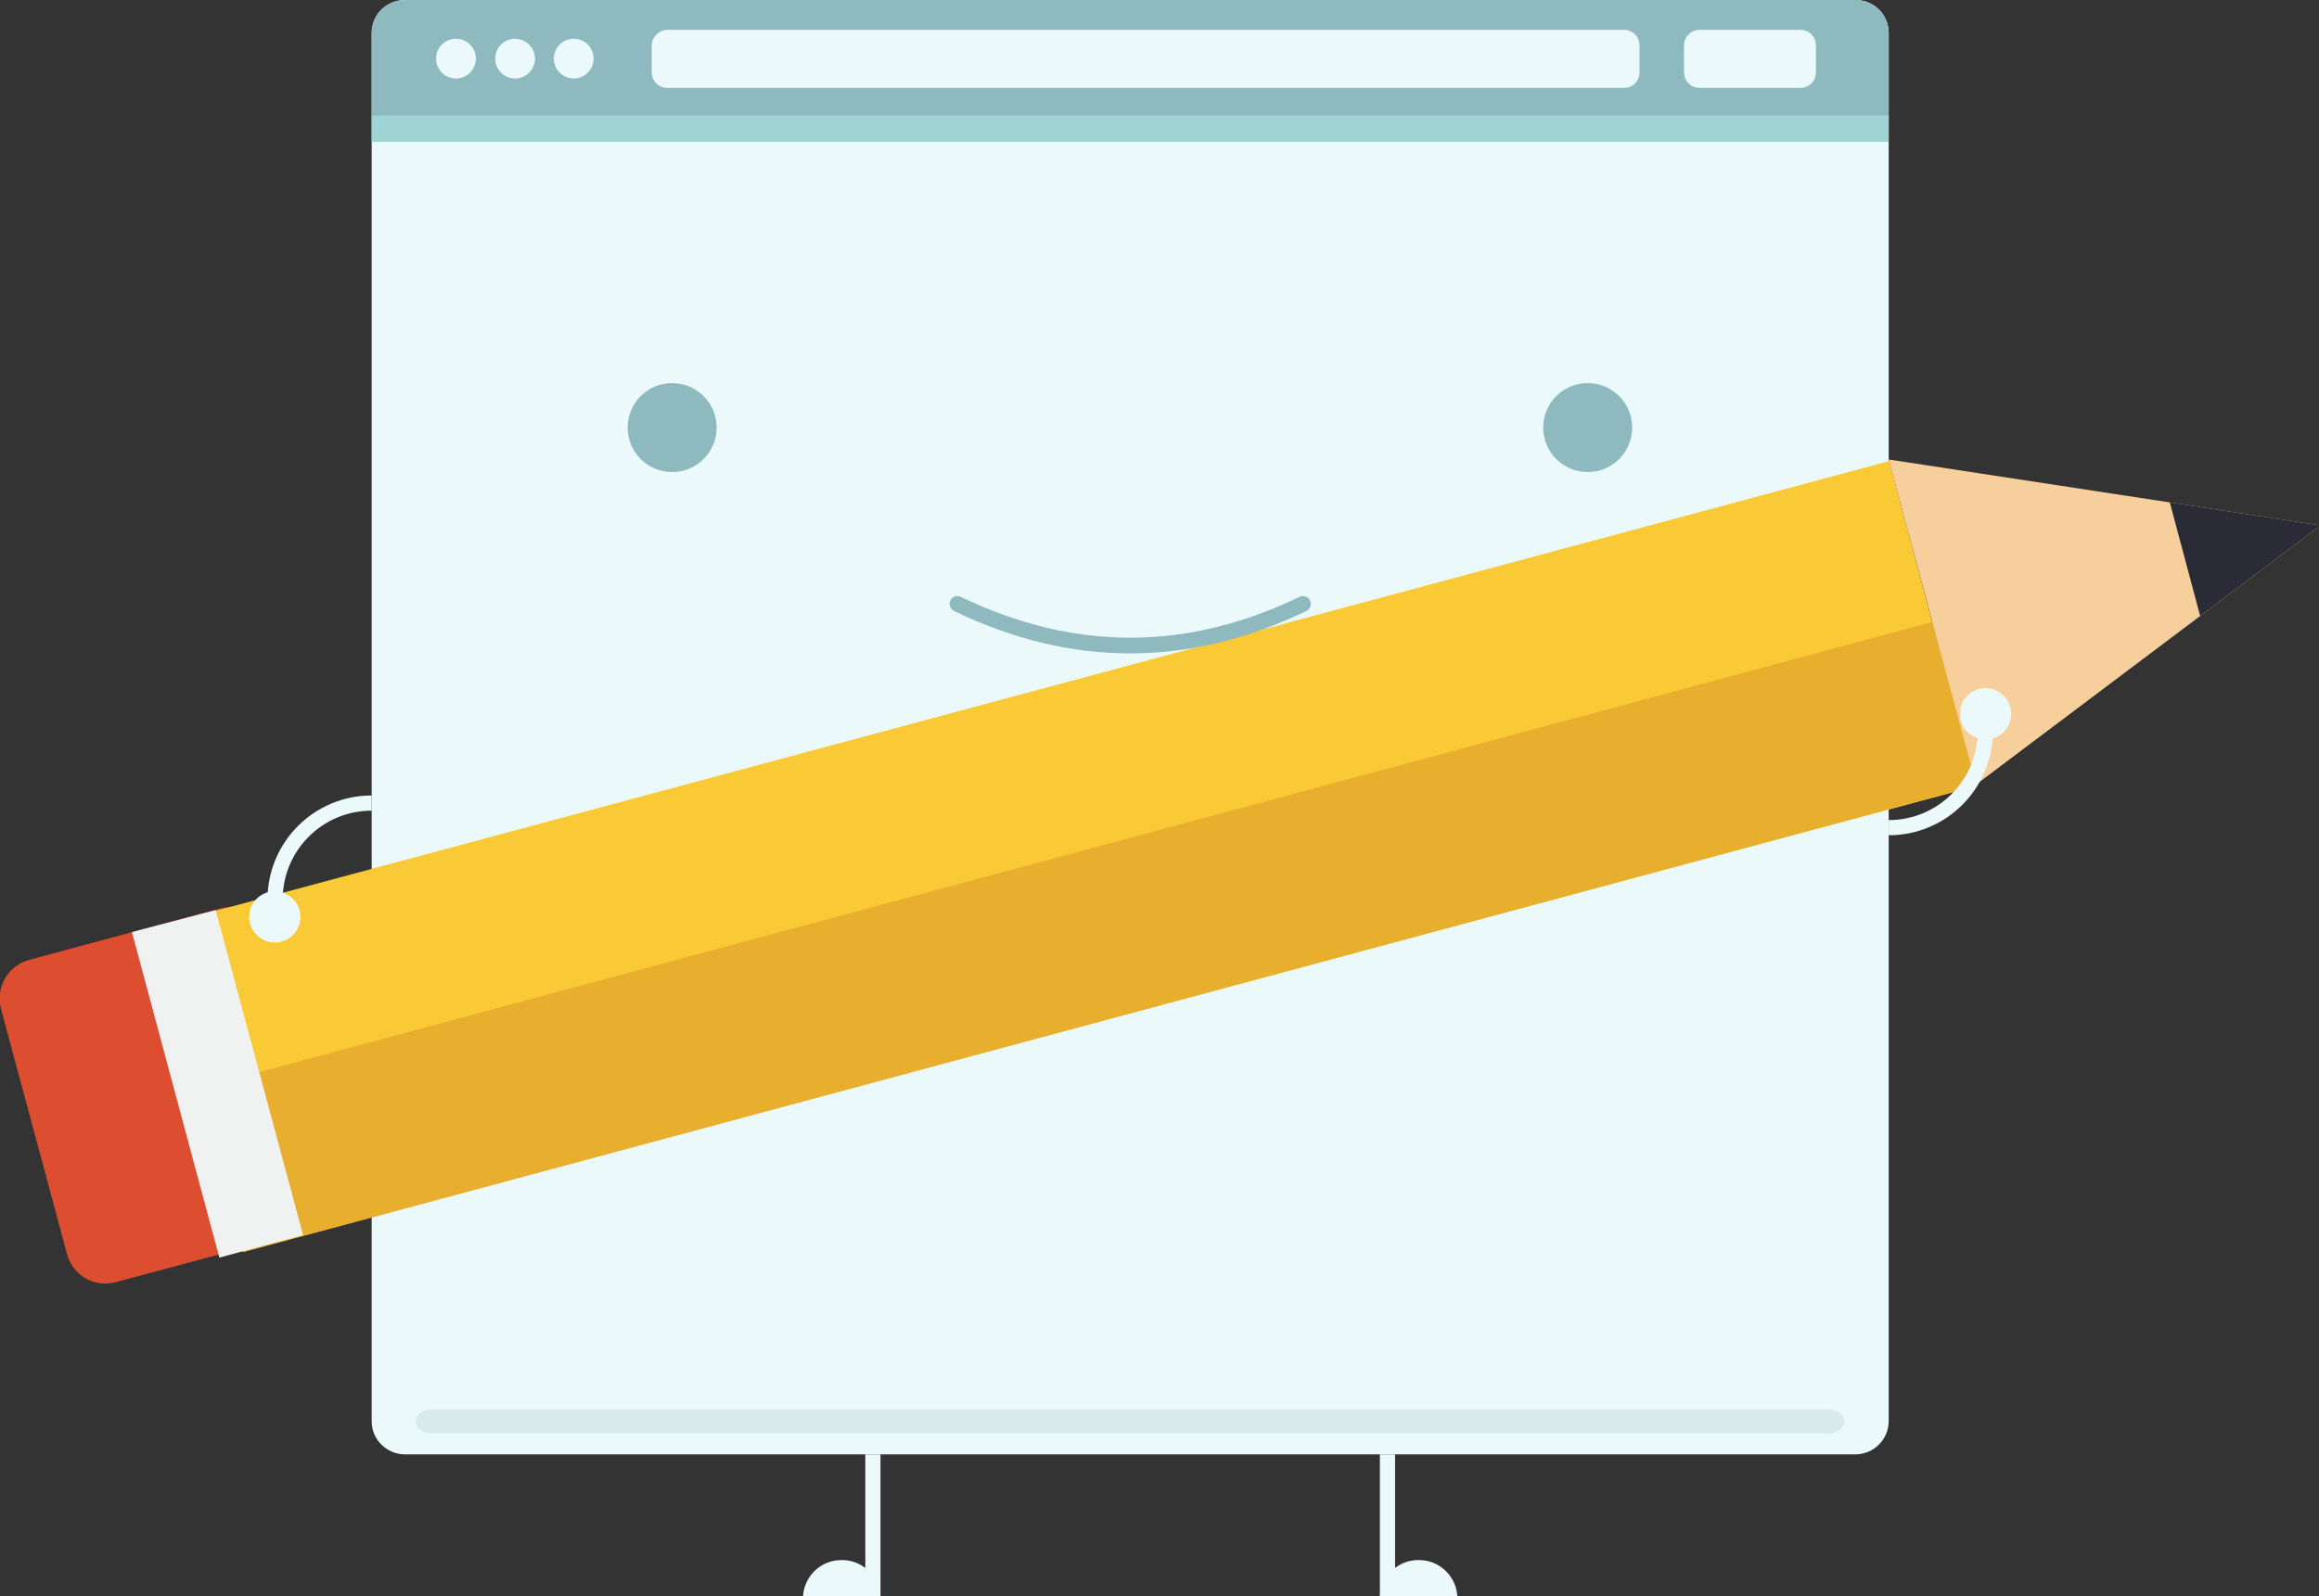 <svg version="1.1" id="Sk_lIb86Dx7" xmlns="http://www.w3.org/2000/svg" xmlns:xlink="http://www.w3.org/1999/xlink" x="0px" y="0px" viewBox="0 0 443 305" style="enable-background:new 0 0 443.3 305.2;" xml:space="preserve"><rect x="0" y="0" width="443" height="305" fill="#333333" stroke="none"/><style>@-webkit-keyframes H1MbI-8pPeQ_rka8IpPgQ_Animation{0%{-webkit-transform: rotate(0deg);transform: rotate(0deg);}50%{-webkit-transform: rotate(-2deg);transform: rotate(-2deg);}100%{-webkit-transform: rotate(0deg);transform: rotate(0deg);}}@keyframes H1MbI-8pPeQ_rka8IpPgQ_Animation{0%{-webkit-transform: rotate(0deg);transform: rotate(0deg);}50%{-webkit-transform: rotate(-2deg);transform: rotate(-2deg);}100%{-webkit-transform: rotate(0deg);transform: rotate(0deg);}}@-webkit-keyframes B1CbIZI6Dl7_rJ6V8Tvgm_Animation{0%{-webkit-transform: scale(1, 1);transform: scale(1, 1);}50%{-webkit-transform: scale(1.2, 1.2);transform: scale(1.2, 1.2);}100%{-webkit-transform: scale(1, 1);transform: scale(1, 1);}}@keyframes B1CbIZI6Dl7_rJ6V8Tvgm_Animation{0%{-webkit-transform: scale(1, 1);transform: scale(1, 1);}50%{-webkit-transform: scale(1.2, 1.2);transform: scale(1.2, 1.2);}100%{-webkit-transform: scale(1, 1);transform: scale(1, 1);}}@-webkit-keyframes HJUzLb8pPl7_Animation{0%{opacity: 0;}10%{opacity: 1;}20%{opacity: 0;}100%{opacity: 0;}}@keyframes HJUzLb8pPl7_Animation{0%{opacity: 0;}10%{opacity: 1;}20%{opacity: 0;}100%{opacity: 0;}}@-webkit-keyframes rk1zLWITPe7_Animation{0%{opacity: 1;}10%{opacity: 0;}20%{opacity: 1;}100%{opacity: 1;}}@keyframes rk1zLWITPe7_Animation{0%{opacity: 1;}10%{opacity: 0;}20%{opacity: 1;}100%{opacity: 1;}}#Sk_lIb86Dx7 *{-webkit-animation-duration: 1s;animation-duration: 1s;-webkit-animation-iteration-count: infinite;animation-iteration-count: infinite;-webkit-animation-timing-function: cubic-bezier(0, 0, 1, 1);animation-timing-function: cubic-bezier(0, 0, 1, 1);}#SJcgIbITweQ{fill: #EBF9FA;}#HJogIWL6vem{fill: #8EBABF;}#HkneLbLawg7{fill: #9FD4D4;}#HJax8bL6we7{fill: #EBF9FA;}#HJAxIWI6vxX{fill: #EBF9FA;}#BJJbIbLpwg7{fill: #EBF9FA;}#HklZLW8pPgQ{fill: #EBF9FA;}#rJ-bIWU6wxQ{fill: #EBF9FA;}#B1QW8W86PlQ{fill: #DD4E31;}#B1EZI-I6weX{fill: #F9CA35;}#SyBW8-ITveX{fill: #E8AF2E;-webkit-transform:  matrix(0.966, -0.26, 0.26, 0.966, -39.378, 60.136);transform:  matrix(0.966, -0.26, 0.26, 0.966, -39.378, 60.136);}#S18bUZITPg7{fill: #F0F1F1;}#rkDZU-U6vx7{fill: #F7CF9C;}#HJdbU-IpPgm{fill: #2B2B38;}#S1FWUb86wl7{fill: #D8EAEB;}#S19W8WUaPlX{fill: #EBF9FA;}#SksbL-L6PlX{fill: #EBF9FA;}#HJ2ZUZ8avxm{fill: #EBF9FA;}#rkTb8b8aDgX{fill: #EBF9FA;}#B1CbIZI6Dl7{fill: none;stroke: #8EBABF;stroke-width: 3;stroke-linecap: round;stroke-miterlimit: 10;}#ByxGIZU6DgQ{fill: #8EBABF;}#S1WfIZIpwlm{fill: #8EBABF;}#ByzMIWI6DlX{fill: #EBF9FA;}#rkmGUbIpPl7{fill: #EBF9FA;}#SJNMI-86wg7{fill: #EBF9FA;}#BJHM8-8awgX{fill: #EBF9FA;}#rJwzIZI6vlX{fill: none;stroke: #8EBABF;stroke-width: 3;stroke-linecap: round;stroke-miterlimit: 10;}#HJuGLb8awem{fill: none;stroke: #8EBABF;stroke-width: 3;stroke-linecap: round;stroke-miterlimit: 10;}#rk1zLWITPe7{-webkit-animation-name: rk1zLWITPe7_Animation;animation-name: rk1zLWITPe7_Animation;-webkit-transform-origin: 50% 50%;transform-origin: 50% 50%;transform-box: fill-box;opacity: 1;}#HJUzLb8pPl7{-webkit-animation-name: HJUzLb8pPl7_Animation;animation-name: HJUzLb8pPl7_Animation;-webkit-transform-origin: 50% 50%;transform-origin: 50% 50%;transform-box: fill-box;opacity: 0;}#B1CbIZI6Dl7_rJ6V8Tvgm{-webkit-animation-name: B1CbIZI6Dl7_rJ6V8Tvgm_Animation;animation-name: B1CbIZI6Dl7_rJ6V8Tvgm_Animation;-webkit-transform-origin: 50% 50%;transform-origin: 50% 50%;transform-box: fill-box;-webkit-transform: scale(1, 1);transform: scale(1, 1);}#H1MbI-8pPeQ_rka8IpPgQ{-webkit-animation-name: H1MbI-8pPeQ_rka8IpPgQ_Animation;animation-name: H1MbI-8pPeQ_rka8IpPgQ_Animation;-webkit-transform-origin: 50% 50%;transform-origin: 50% 50%;transform-box: fill-box;-webkit-transform: rotate(0deg);transform: rotate(0deg);}</style>

<title>Asset 11</title>
<g id="BkFeLb8pvx7">
	<path d="M77.4,0h277.1c3.5,0,6.3,2.8,6.3,6.3v265.2c0,3.5-2.8,6.4-6.4,6.4l0,0h-277c-3.5,0-6.4-2.8-6.4-6.3&#10;&#9;&#9;c0,0,0,0,0,0V6.3C71,2.8,73.8,0,77.4,0C77.4,0,77.4,0,77.4,0z" id="SJcgIbITweQ"/>
	<path d="M354.4,0H77.4C73.9,0,71,2.8,71,6.3v16.1h289.8V6.3C360.8,2.8,357.9,0,354.4,0z" id="HJogIWL6vem"/>
	<rect x="71" y="22.1" width="289.8" height="5" id="HkneLbLawg7"/>
	<path d="M127.5,5.7h182.7c1.7,0,3,1.3,3,3v5.1c0,1.7-1.3,3-3,3H127.5c-1.7,0-3-1.3-3-3V8.7&#10;&#9;&#9;C124.5,7.1,125.9,5.7,127.5,5.7z" id="HJax8bL6we7"/>
	<path d="M324.7,5.7h19.2c1.7,0,3,1.3,3,3v5.1c0,1.7-1.3,3-3,3h-19.2c-1.7,0-3-1.3-3-3V8.7C321.7,7.1,323,5.7,324.7,5.7&#10;&#9;&#9;z" id="HJAxIWI6vxX"/>
	<path d="M90.9,11.2c0,2.1-1.7,3.8-3.8,3.8c-2.1,0-3.8-1.7-3.8-3.8s1.7-3.8,3.8-3.8l0,0C89.2,7.4,90.9,9.1,90.9,11.2z" id="BJJbIbLpwg7"/>
	<path d="M102.2,11.2c0,2.1-1.7,3.8-3.8,3.8c-2.1,0-3.8-1.7-3.8-3.8c0-2.1,1.7-3.8,3.8-3.8&#10;&#9;&#9;C100.4,7.4,102.2,9.1,102.2,11.2C102.2,11.2,102.2,11.2,102.2,11.2z" id="HklZLW8pPgQ"/>
	<path d="M113.4,11.2c0,2.1-1.7,3.8-3.8,3.8c-2.1,0-3.8-1.7-3.8-3.8c0-2.1,1.7-3.8,3.8-3.8&#10;&#9;&#9;C111.7,7.4,113.4,9.1,113.4,11.2C113.4,11.2,113.4,11.2,113.4,11.2z" id="rJ-bIWU6wxQ"/>
	<g id="H1MbI-8pPeQ_rka8IpPgQ" data-animator-group="true" data-animator-type="1"><g id="H1MbI-8pPeQ">
		<path d="M58.6,235.2c4.1-1.1,6.5-5.3,5.4-9.3c0,0,0,0,0,0L51.4,179c-1.1-4.1-5.3-6.5-9.4-5.4l-36.4,9.8&#10;&#9;&#9;&#9;c-4.1,1.1-6.5,5.3-5.4,9.4c0,0,0,0,0,0l12.6,46.8c1.1,4.1,5.2,6.5,9.3,5.4c0,0,0,0,0,0L58.6,235.2z" id="B1QW8W86PlQ"/>
		<polygon points="377.5,150.2 360.9,88.1 29.8,177.1 46.4,239.2 &#9;&#9;" id="B1EZI-I6weX"/>
		
			<rect x="36.3" y="162.8" width="342.9" height="32.4" id="SyBW8-ITveX"/>
		<polygon points="57.9,236 41.2,173.9 25.2,178.1 41.9,240.3 &#9;&#9;" id="S18bUZITPg7"/>
		<polygon points="360.8,87.8 443.3,100.4 377.5,149.9 &#9;&#9;" id="rkDZU-U6vx7"/>
		<polygon points="414.5,96 443.3,100.4 420.3,117.7 &#9;&#9;" id="HJdbU-IpPgm"/>
	</g></g>
	<path d="M79.4,271.6c0-1.3,1.3-2.3,3-2.3h266.9c1.6,0,3,1,3,2.3s-1.4,2.3-3,2.3H82.4C80.8,273.9,79.4,272.8,79.4,271.6&#10;&#9;&#9;z" id="S1FWUb86wl7"/>
	<rect x="165.3" y="277.9" width="2.9" height="27.4" id="S19W8WUaPlX"/>
	<path d="M168.2,305.2c-0.2-4.1-3.6-7.3-7.7-7.1c-3.9,0.1-7,3.3-7.1,7.1H168.2z" id="SksbL-L6PlX"/>
	<rect x="263.6" y="277.9" width="2.9" height="27.4" id="HJ2ZUZ8avxm"/>
	<path d="M263.6,305.2c0.2-4.1,3.6-7.3,7.7-7.1c3.9,0.1,7,3.3,7.1,7.1H263.6z" id="rkTb8b8aDgX"/>
	<g id="B1CbIZI6Dl7_rJ6V8Tvgm" data-animator-group="true" data-animator-type="2"><path d="M182.9,115.4c22,10.6,44,10.6,66,0" id="B1CbIZI6Dl7"/></g>
	<g id="rk1zLWITPe7">
		<circle cx="128.4" cy="81.7" r="8.5" id="ByxGIZU6DgQ"/>
		<circle cx="303.3" cy="81.7" r="8.5" id="S1WfIZIpwlm"/>
	</g>
	<path d="M54,171.9h-2.9c0-11,8.9-19.9,19.9-19.9v2.9C61.6,154.9,54,162.5,54,171.9z" id="ByzMIWI6DlX"/>
	<path d="M57.4,175.2c0,2.7-2.2,4.9-4.9,4.9s-4.9-2.2-4.9-4.9s2.2-4.9,4.9-4.9C55.3,170.4,57.4,172.6,57.4,175.2z" id="rkmGUbIpPl7"/>
	<path d="M380.7,139.7h-2.9c0,9.4-7.6,17-17,17v2.9C371.8,159.6,380.7,150.7,380.7,139.7z" id="SJNMI-86wg7"/>
	<path d="M374.4,136.4c0-2.7,2.2-4.9,4.9-4.9c2.7,0,4.9,2.2,4.9,4.9s-2.2,4.9-4.9,4.9l0,0&#10;&#9;&#9;C376.5,141.2,374.4,139.1,374.4,136.4z" id="BJHM8-8awgX"/>
	<g id="HJUzLb8pPl7">
		<line x1="116.3" y1="81.7" x2="140.7" y2="81.7" id="rJwzIZI6vlX"/>
		<line x1="291.1" y1="81.7" x2="315.5" y2="81.7" id="HJuGLb8awem"/>
	</g>
</g>
<script>(function(){var a=document.querySelector('#Sk_lIb86Dx7'),b=a.querySelectorAll('style'),c=function(d){b.forEach(function(f){var g=f.textContent;g&amp;&amp;(f.textContent=g.replace(/transform-box:[^;\r\n]*/gi,'transform-box: '+d))})};c('initial'),window.requestAnimationFrame(function(){return c('fill-box')})})();</script></svg>